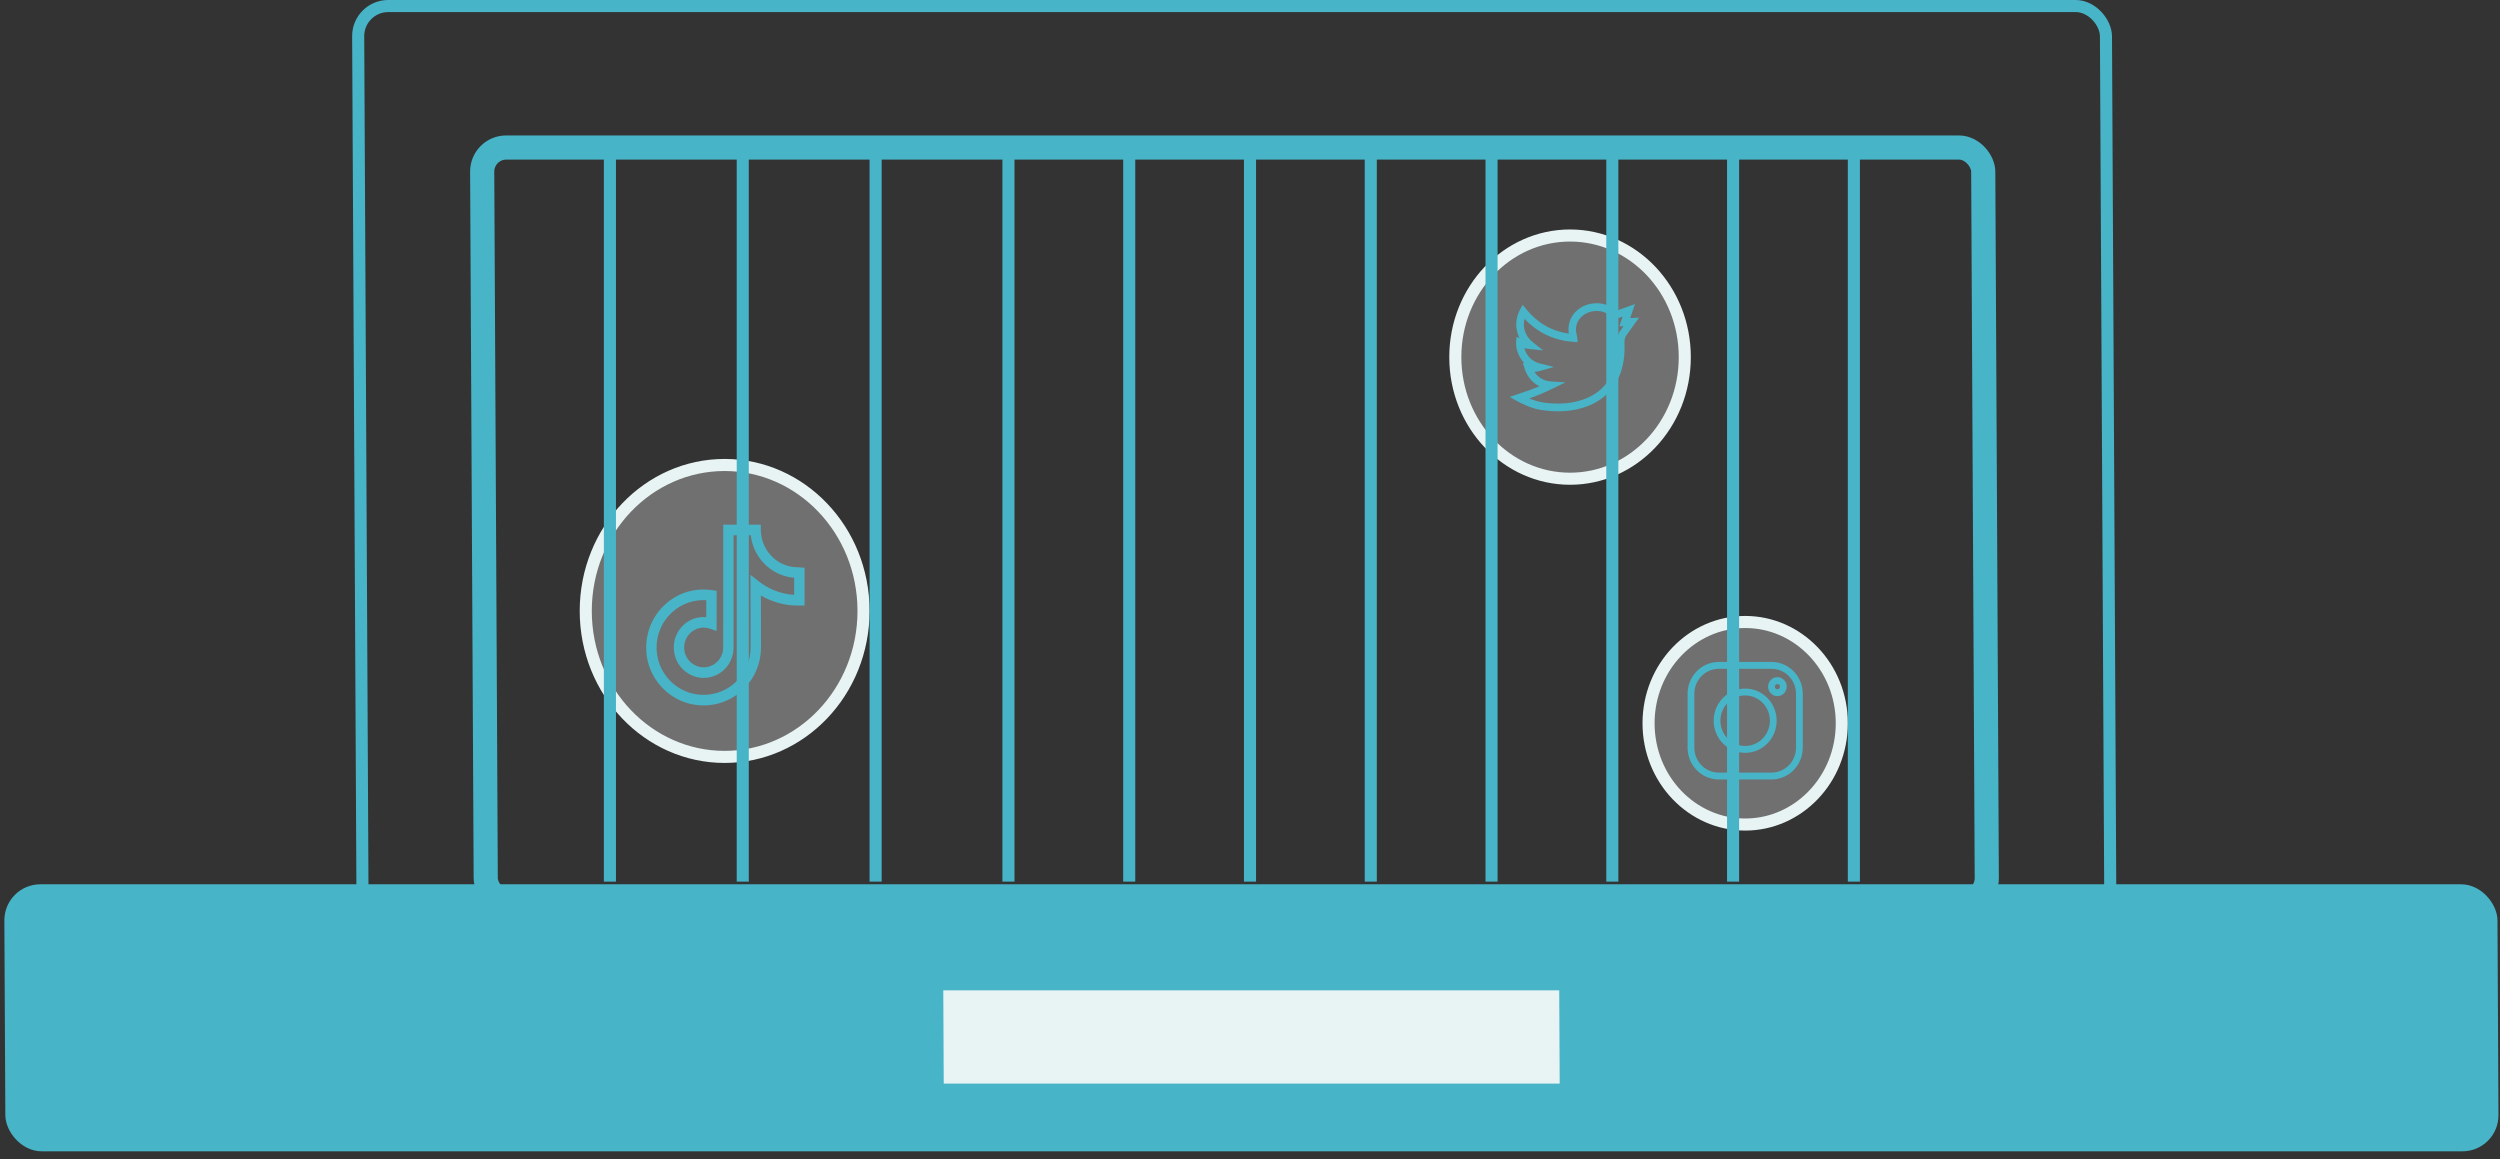 <svg width="207" height="96" viewBox="0 0 207 96" fill="none" xmlns="http://www.w3.org/2000/svg">
<rect x="0" y="0" width="207" height="96" fill="#333333" stroke="none"/>
<rect x="0.502" y="0.5" width="144.716" height="85.92" rx="2.5" transform="matrix(1 4.3741e-09 0.005 1 29.141 5.60058e-06)" stroke="#48B4C7"/>
<rect x="1.005" y="1" width="124.287" height="62.489" rx="2" transform="matrix(1 4.3741e-09 0.005 1 38.906 11.215)" stroke="#48B4C7" stroke-width="2"/>
<rect x="0.502" y="0.5" width="205.431" height="21.111" rx="2.5" transform="matrix(1 7.3971e-09 0.005 1 0.344 73.219)" fill="#48B4C7" stroke="#48B4C7"/>
<rect width="51.001" height="7.723" transform="matrix(1 4.3741e-09 0.005 1 78.103 82)" fill="#E8F3F4"/>
<path d="M152.5 59.886C152.5 64.538 148.898 68.272 144.5 68.272C140.102 68.272 136.5 64.538 136.5 59.886C136.5 55.233 140.102 51.5 144.5 51.5C148.898 51.5 152.5 55.233 152.5 59.886Z" fill="white" fill-opacity="0.3" stroke="#E8F3F4"/>
<g clip-path="url(#clip0)">
<path d="M146.687 54.808H142.313C140.89 54.808 139.732 55.99 139.732 57.443V61.906C139.732 63.359 140.89 64.54 142.313 64.54H146.687C148.11 64.54 149.268 63.359 149.268 61.906V57.443C149.268 55.99 148.11 54.808 146.687 54.808V54.808ZM148.709 61.906C148.709 63.044 147.802 63.97 146.687 63.97H142.313C141.198 63.97 140.291 63.044 140.291 61.906V57.443C140.291 56.305 141.198 55.379 142.313 55.379H146.687C147.802 55.379 148.709 56.305 148.709 57.443V61.906Z" fill="#48B4C7"/>
<path d="M144.5 57.013C143.062 57.013 141.892 58.207 141.892 59.674C141.892 61.142 143.062 62.335 144.5 62.335C145.938 62.335 147.108 61.142 147.108 59.674C147.108 58.207 145.938 57.013 144.5 57.013ZM144.5 61.765C143.37 61.765 142.451 60.827 142.451 59.674C142.451 58.522 143.37 57.584 144.5 57.584C145.63 57.584 146.548 58.522 146.548 59.674C146.548 60.827 145.63 61.765 144.5 61.765Z" fill="#48B4C7"/>
<path d="M147.17 56.068C146.745 56.068 146.399 56.421 146.399 56.854C146.399 57.288 146.745 57.641 147.17 57.641C147.595 57.641 147.941 57.288 147.941 56.854C147.941 56.421 147.595 56.068 147.17 56.068ZM147.17 57.07C147.053 57.07 146.958 56.973 146.958 56.854C146.958 56.735 147.053 56.639 147.17 56.639C147.287 56.639 147.381 56.735 147.381 56.854C147.381 56.973 147.287 57.07 147.17 57.07Z" fill="#48B4C7"/>
</g>
<path d="M71.5 50.586C71.5 57.284 66.329 62.672 60 62.672C53.671 62.672 48.5 57.284 48.5 50.586C48.5 43.888 53.671 38.5 60 38.5C66.329 38.5 71.5 43.888 71.5 50.586Z" fill="white" fill-opacity="0.3" stroke="#E8F3F4"/>
<g clip-path="url(#clip1)">
<path d="M58.258 58.41C57.19 58.41 56.184 58.063 55.346 57.405C55.19 57.282 55.039 57.148 54.899 57.006C53.922 56.021 53.43 54.708 53.514 53.309C53.578 52.253 53.995 51.234 54.689 50.441C55.609 49.391 56.876 48.812 58.258 48.812C58.496 48.812 58.736 48.83 58.972 48.866L59.338 48.921V52.242L58.774 52.052C58.609 51.996 58.438 51.968 58.265 51.968C57.828 51.968 57.419 52.143 57.112 52.46C56.808 52.776 56.644 53.193 56.65 53.636C56.658 54.207 56.953 54.724 57.438 55.021C57.662 55.157 57.916 55.237 58.174 55.252C58.378 55.263 58.58 55.236 58.773 55.17C59.435 54.947 59.88 54.321 59.88 53.611L59.883 50.168V43.443H62.993L62.997 43.877C62.998 44.074 63.018 44.271 63.055 44.461C63.201 45.211 63.613 45.879 64.215 46.342C64.749 46.753 65.387 46.97 66.059 46.97C66.074 46.97 66.074 46.97 66.218 46.981L66.617 47.009V49.699V50.137L66.474 50.137H66.189C66.186 50.137 66.184 50.137 66.181 50.137H66.044C66.044 50.137 66.043 50.137 66.042 50.137C65.214 50.137 64.438 49.976 63.669 49.645C63.44 49.546 63.216 49.433 63.001 49.307L63.011 53.628C63.005 54.906 62.511 56.105 61.617 57.006C60.892 57.737 59.977 58.204 58.971 58.356C58.736 58.392 58.497 58.41 58.258 58.41ZM58.258 49.689C57.124 49.689 56.084 50.163 55.33 51.025C54.764 51.672 54.424 52.502 54.372 53.363C54.303 54.505 54.705 55.577 55.503 56.382C55.618 56.499 55.742 56.609 55.87 56.71C56.556 57.248 57.382 57.533 58.258 57.533C58.455 57.533 58.652 57.518 58.845 57.489C59.669 57.364 60.419 56.982 61.013 56.383C61.743 55.646 62.147 54.668 62.152 53.627L62.138 47.594L62.832 48.14C63.191 48.422 63.585 48.657 64.003 48.837C64.575 49.084 65.152 49.22 65.758 49.253V47.837C65.009 47.779 64.302 47.508 63.698 47.042C62.927 46.45 62.4 45.594 62.212 44.633C62.192 44.53 62.176 44.425 62.164 44.32H60.742V50.168L60.739 53.611C60.739 54.7 60.058 55.661 59.043 56.003C58.747 56.103 58.439 56.144 58.127 56.127C57.73 56.105 57.339 55.982 56.997 55.773C56.254 55.32 55.803 54.526 55.79 53.649C55.78 52.97 56.032 52.329 56.5 51.844C56.969 51.358 57.595 51.091 58.265 51.091C58.336 51.091 58.407 51.094 58.478 51.1V49.695C58.405 49.691 58.331 49.689 58.258 49.689Z" fill="#48B4C7"/>
</g>
<path d="M139.5 29.57C139.5 35.157 135.221 39.639 130 39.639C124.779 39.639 120.5 35.157 120.5 29.57C120.5 23.982 124.779 19.5 130 19.5C135.221 19.5 139.5 23.982 139.5 29.57Z" fill="white" fill-opacity="0.3" stroke="#E8F3F4"/>
<g clip-path="url(#clip2)">
<path d="M135.714 26.301C135.04 26.333 135.055 26.331 134.979 26.337L135.378 25.174C135.378 25.174 134.132 25.641 133.816 25.725C132.987 24.964 131.754 24.931 130.872 25.483C130.15 25.936 129.763 26.714 129.892 27.623C128.487 27.424 127.303 26.745 126.369 25.599L126.073 25.237L125.852 25.651C125.573 26.174 125.48 26.772 125.591 27.334C125.637 27.565 125.714 27.785 125.821 27.992L125.567 27.892L125.537 28.324C125.507 28.763 125.65 29.276 125.921 29.695C125.997 29.813 126.095 29.943 126.219 30.071L126.088 30.05L126.248 30.546C126.458 31.197 126.895 31.7 127.461 31.98C126.896 32.225 126.439 32.382 125.687 32.634L125 32.864L125.635 33.219C125.877 33.354 126.732 33.805 127.577 33.94C129.456 34.241 131.571 33.996 132.994 32.687C134.194 31.585 134.587 30.017 134.505 28.386C134.493 28.139 134.559 27.903 134.692 27.722C134.958 27.36 135.713 26.304 135.714 26.301ZM134.19 27.338C133.97 27.639 133.859 28.022 133.879 28.418C133.962 30.064 133.523 31.34 132.575 32.212C131.467 33.229 129.681 33.629 127.674 33.308C127.311 33.249 126.935 33.119 126.624 32.989C127.254 32.768 127.741 32.571 128.526 32.192L129.623 31.662L128.412 31.583C127.832 31.545 127.349 31.258 127.052 30.793C127.21 30.783 127.362 30.757 127.513 30.714L128.668 30.386L127.504 30.095C126.938 29.954 126.615 29.608 126.445 29.343C126.332 29.169 126.259 28.991 126.215 28.826C126.332 28.858 126.468 28.881 126.687 28.903L127.765 29.012L126.911 28.332C126.296 27.843 126.049 27.107 126.23 26.4C128.15 28.432 130.404 28.279 130.631 28.333C130.581 27.838 130.58 27.837 130.567 27.79C130.276 26.741 130.913 26.209 131.201 26.029C131.801 25.652 132.753 25.596 133.413 26.216C133.555 26.35 133.748 26.402 133.928 26.357C134.09 26.315 134.223 26.272 134.353 26.225L134.082 27.014L134.428 27.014C134.362 27.103 134.284 27.21 134.19 27.338Z" fill="#48B4C7"/>
</g>
<line x1="50.5" y1="12" x2="50.5" y2="73" stroke="#48B4C7"/>
<line x1="61.5" y1="12" x2="61.5" y2="73" stroke="#48B4C7"/>
<line x1="72.5" y1="12" x2="72.5" y2="73" stroke="#48B4C7"/>
<line x1="83.5" y1="12" x2="83.5" y2="73" stroke="#48B4C7"/>
<line x1="93.5" y1="12" x2="93.5" y2="73" stroke="#48B4C7"/>
<line x1="103.5" y1="12" x2="103.5" y2="73" stroke="#48B4C7"/>
<line x1="113.5" y1="12" x2="113.5" y2="73" stroke="#48B4C7"/>
<line x1="123.5" y1="12" x2="123.5" y2="73" stroke="#48B4C7"/>
<line x1="133.5" y1="12" x2="133.5" y2="73" stroke="#48B4C7"/>
<line x1="143.5" y1="12" x2="143.5" y2="73" stroke="#48B4C7"/>
<line x1="153.5" y1="12" x2="153.5" y2="73" stroke="#48B4C7"/>
<defs>
<clipPath id="clip0">
<rect width="9.537" height="9.732" fill="white" transform="translate(139.732 54.808)"/>
</clipPath>
<clipPath id="clip1">
<rect width="14.667" height="14.967" fill="white" transform="translate(52.667 43.443)"/>
</clipPath>
<clipPath id="clip2">
<rect width="10.714" height="10.934" fill="white" transform="translate(125 24.102)"/>
</clipPath>
</defs>
</svg>
